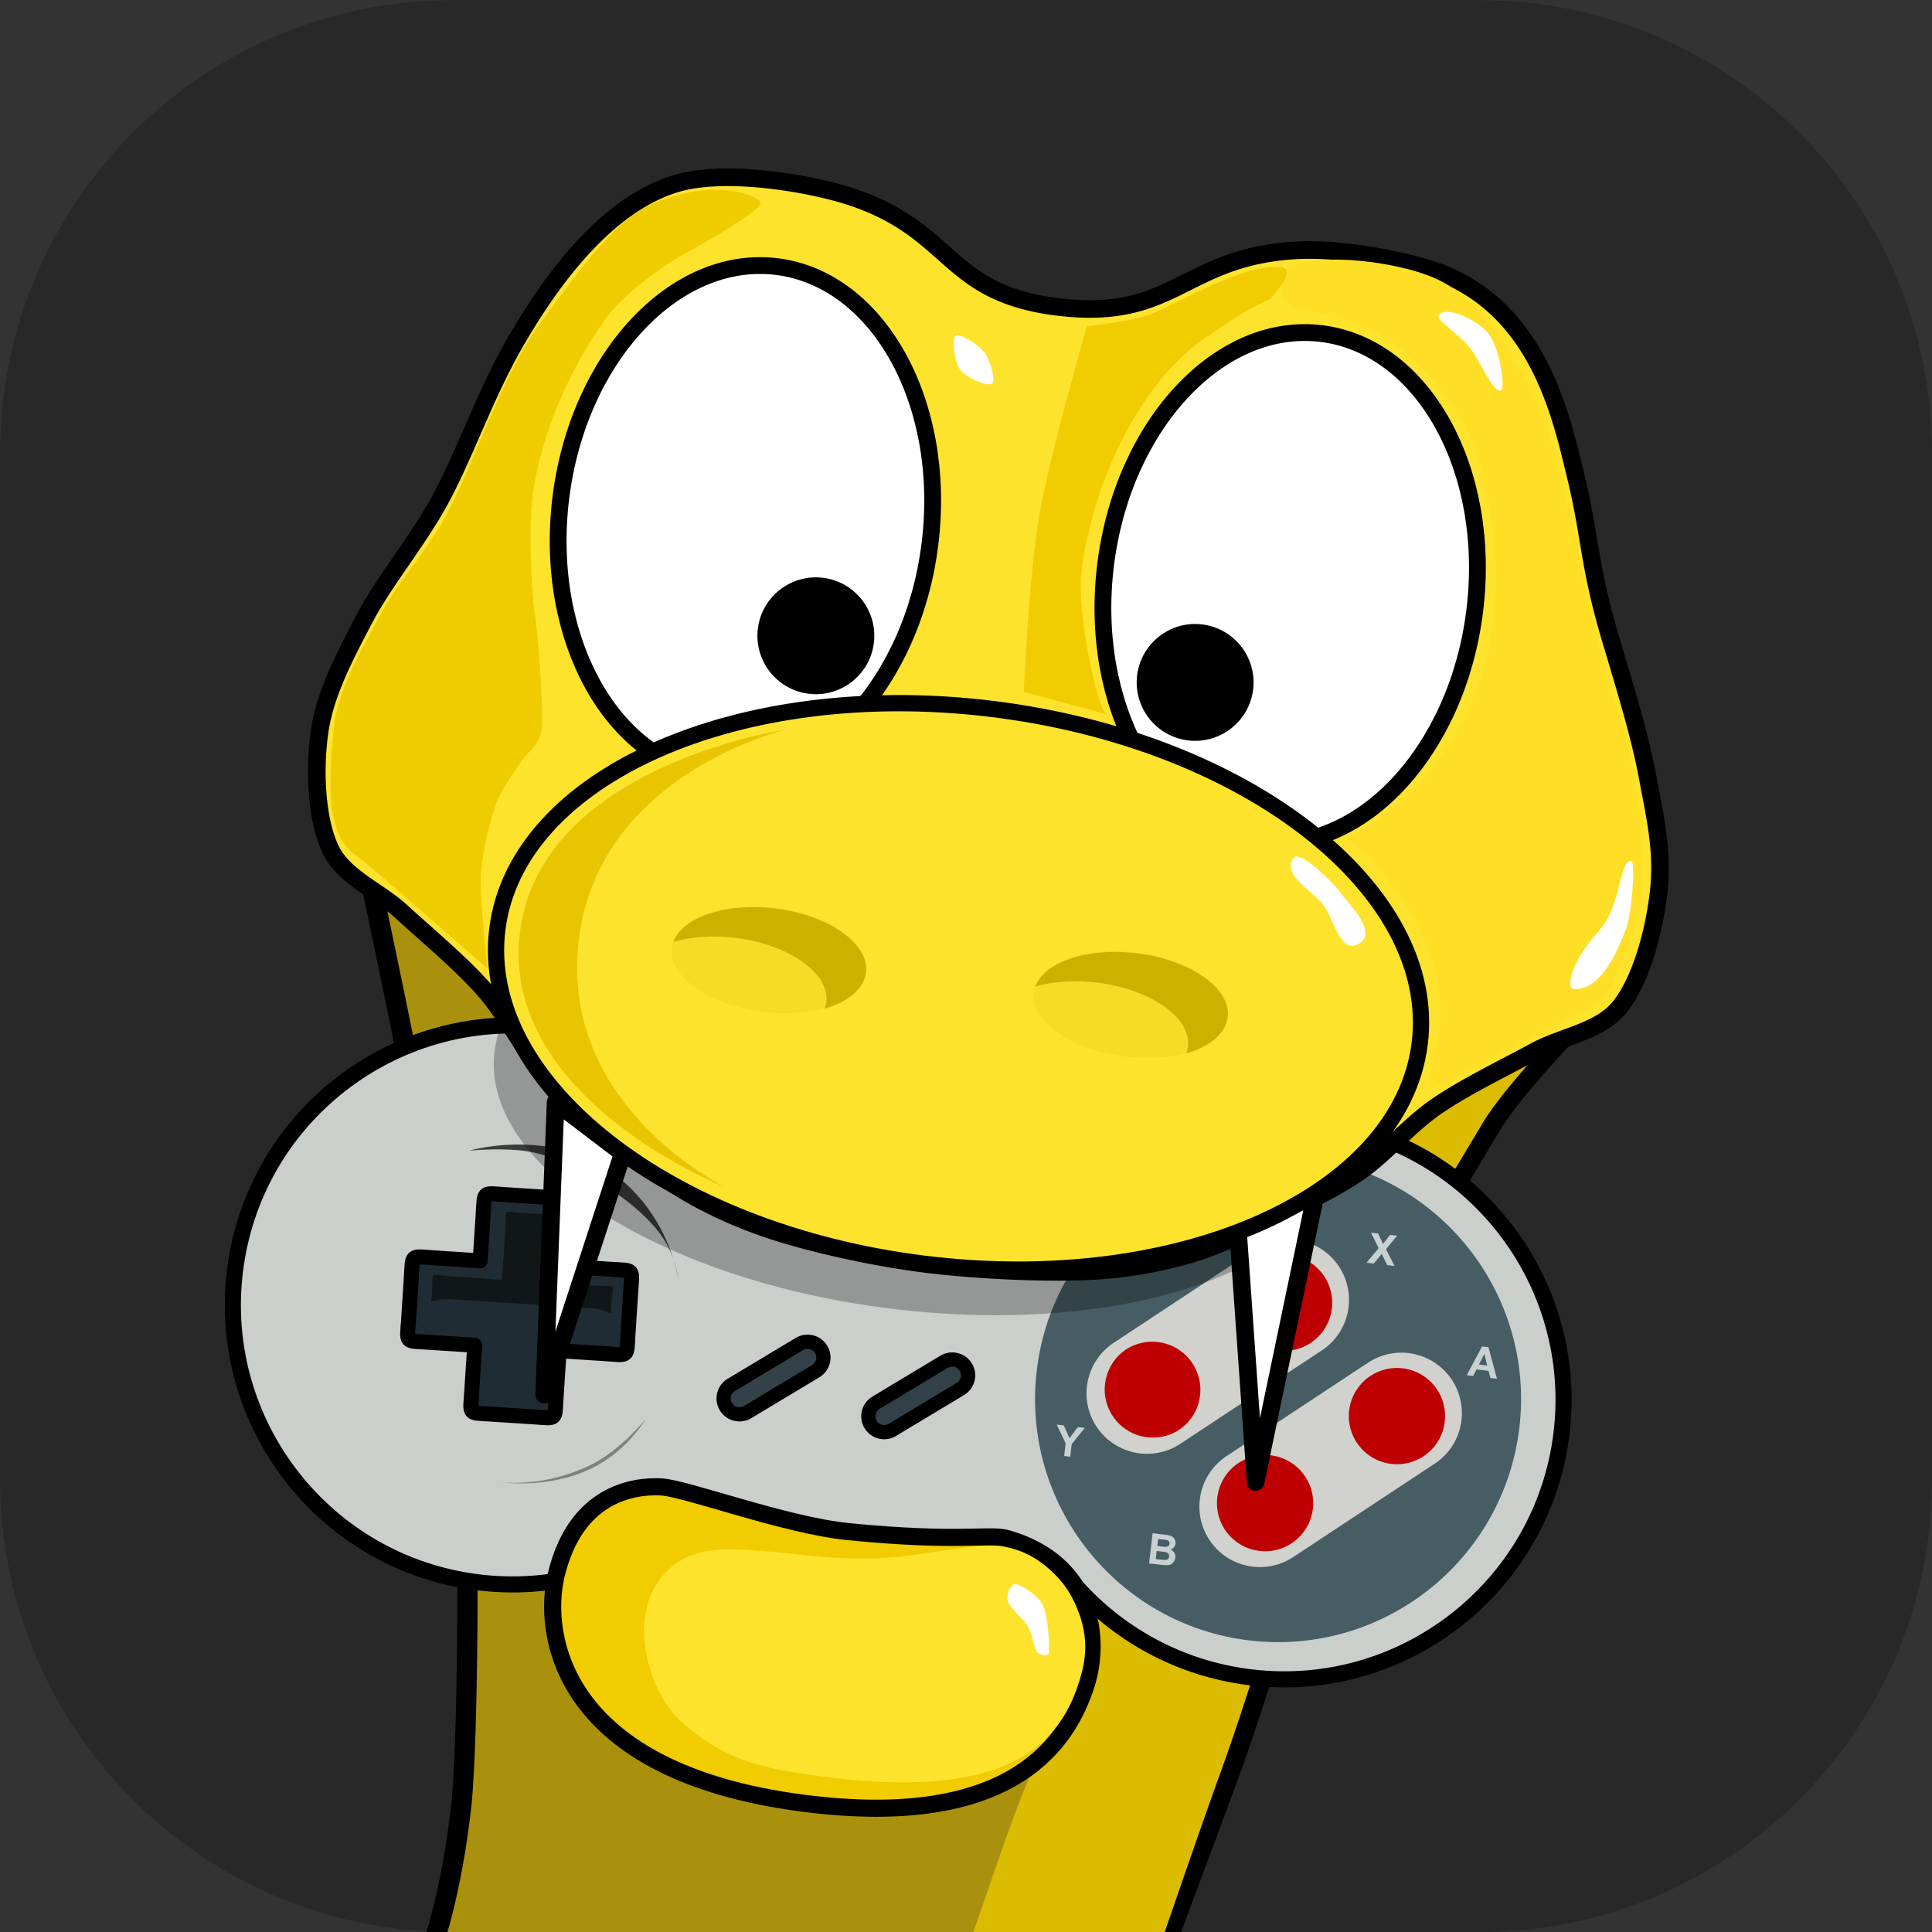 <svg xmlns="http://www.w3.org/2000/svg" width="256" height="256" fill="none"><rect width="100%" height="100%" fill="#333333" stroke="none"/><g clip-path="url(#clip0_3_267)"><path fill="#282828" d="M196.002.02h-136c-33.137 0-60 26.863-60 60v136c0 33.137 26.863 60 60 60h136c33.137 0 60-26.863 60-60v-136c0-33.137-26.863-60-60-60"/><path fill="#AA910D" fill-rule="evenodd" stroke="#000" stroke-linecap="round" stroke-linejoin="round" stroke-miterlimit="1.5" stroke-width="2.676" d="M56.793 259.351c.555-1.41 3.022-8.412 4.316-19.969 1.11-9.916 1.125-49.053 0-59.194-1.744-15.761-12.329-65.004-12.329-65.004l160.54 19.966s-8.817 9.028-11.734 13.966c-4.324 7.31-11.903 19.226-16.283 29.632-5.947 14.139-11.774 38.008-18.437 56.338l-9.322 25.058c-45.981.07-46.244.394-96.75-.793" clip-rule="evenodd"/><path fill="#DCBC00" fill-rule="evenodd" d="m166.216 155.835 42.002-21.01s-8.817 9.029-11.743 13.967c-4.315 7.31-11.894 19.226-16.274 29.631-5.948 14.139-11.775 38.008-18.437 56.339-2.769 7.622-5.873 16.736-9.128 26.147l-30.631 12.912c5.666-12.294 10.078-27.948 14.113-37.705 7.619-18.443 11.886-43.535 18.204-58.169 3.48-8.046 11.894-22.112 11.894-22.112" clip-rule="evenodd"/><path fill="#CBCFCC" fill-rule="evenodd" stroke="#000" stroke-linecap="round" stroke-linejoin="round" stroke-miterlimit="1.5" stroke-width="2.13" d="M174.671 148.731c20.278 2.494 34.72 20.988 32.229 41.275-2.499 20.285-20.994 34.729-41.271 32.235-9.484-1.166-17.682-5.826-23.482-12.53l-.085-.101-52.748-6.509s-.098.068-.142.102c-7.25 5.095-16.33 7.627-25.807 6.462-20.285-2.495-34.727-20.989-32.228-41.275 2.49-20.286 20.985-34.73 41.27-32.235z" clip-rule="evenodd"/><path fill="#465D63" fill-rule="evenodd" d="M173.107 153.407c17.649 2.072 30.294 18.086 28.221 35.738-2.074 17.651-18.086 30.298-35.735 28.225s-30.295-18.087-28.221-35.738c2.073-17.651 18.086-30.299 35.735-28.225" clip-rule="evenodd"/><path fill="#C8D0D2" d="m181.068 167.311 1.61-1.924-1.013-2.055.943.11.65 1.378.935-1.191.934.11-1.47 1.794 1.124 2.214-.973-.114-.723-1.486-1.05 1.277zm-40.06 25.62.197-1.681-1.191-2.484.945.11.754 1.691 1.107-1.472.928.109-1.74 2.146-.197 1.676zm11.721 10.233 1.597.187q.474.055.702.123.228.066.397.213.17.147.268.37a.9.9 0 0 1 .067.482.95.95 0 0 1-.663.8q.354.15.519.428a.97.97 0 0 1 .125.626 1.2 1.2 0 0 1-.189.514 1.1 1.1 0 0 1-.394.371 1.14 1.14 0 0 1-.563.126q-.204-.002-.975-.087l-1.36-.159zm.729.759-.109.923.528.062q.472.056.588.056.21 0 .342-.105a.43.43 0 0 0 .156-.298.44.44 0 0 0-.067-.313.47.47 0 0 0-.287-.176q-.119-.027-.688-.095zm-.187 1.588-.125 1.068.746.088q.436.05.556.04a.5.5 0 0 0 .311-.125.5.5 0 0 0 .153-.325.52.52 0 0 0-.051-.316.5.5 0 0 0-.231-.212q-.157-.076-.708-.141zm45.088-22.817-.877-.103-.242-.949-1.596-.187-.436.868-.856-.1 2.025-3.811.852.1zm-1.299-1.755-.375-1.546-.714 1.418z"/><path fill="#D1D1CD" fill-rule="evenodd" d="M175.152 178.933c3.692-2.438 4.711-7.415 2.274-11.107a8.02 8.02 0 0 0-11.106-2.274l-18.75 12.379a8.02 8.02 0 0 0-2.275 11.107 8.02 8.02 0 0 0 11.106 2.274z" clip-rule="evenodd"/><path fill="#BE0003" fill-rule="evenodd" d="M158.003 180.649a6.38 6.38 0 0 1-1.809 8.836 6.378 6.378 0 0 1-7.026-10.645 6.38 6.38 0 0 1 8.835 1.809m17.465-11.531a6.38 6.38 0 0 1-1.808 8.836 6.38 6.38 0 0 1-8.835-1.809 6.38 6.38 0 0 1 1.809-8.836 6.38 6.38 0 0 1 8.834 1.809" clip-rule="evenodd"/><path fill="#D1D1CD" fill-rule="evenodd" d="M190.108 193.942c3.692-2.438 4.711-7.415 2.274-11.107a8.02 8.02 0 0 0-11.106-2.274l-18.751 12.38c-3.692 2.437-4.71 7.414-2.273 11.106s7.413 4.712 11.105 2.274z" clip-rule="evenodd"/><path fill="#BE0003" fill-rule="evenodd" d="M172.951 195.658a6.38 6.38 0 0 1-1.809 8.836 6.38 6.38 0 0 1-8.835-1.809 6.38 6.38 0 0 1 1.809-8.836 6.38 6.38 0 0 1 8.835 1.809m17.474-11.53a6.38 6.38 0 0 1-1.809 8.836 6.38 6.38 0 0 1-8.835-1.81 6.38 6.38 0 0 1 1.808-8.836 6.38 6.38 0 0 1 8.836 1.81" clip-rule="evenodd"/><path fill="#334249" fill-rule="evenodd" stroke="#000" stroke-linecap="round" stroke-linejoin="round" stroke-miterlimit="1.5" stroke-width="1.884" d="M108.806 178.806a2.1 2.1 0 0 0-2.882-.719l-9.08 5.451a2.102 2.102 0 0 0 2.163 3.602l9.079-5.452a2.1 2.1 0 0 0 .72-2.882" clip-rule="evenodd"/><path fill="#324148" fill-rule="evenodd" stroke="#000" stroke-linecap="round" stroke-linejoin="round" stroke-miterlimit="1.5" stroke-width="1.884" d="M127.977 181.16a2.1 2.1 0 0 0-2.882-.717l-9.075 5.457a2.102 2.102 0 0 0 2.165 3.601l9.075-5.459a2.1 2.1 0 0 0 .717-2.882" clip-rule="evenodd"/><path fill="#646464" fill-rule="evenodd" d="M142.26 153.889a4.247 4.247 0 0 0-3.695-4.731l-35.353-4.348a4.247 4.247 0 0 0-4.73 3.695l-1.037 8.427a4.247 4.247 0 0 0 3.695 4.732l35.352 4.348a4.247 4.247 0 0 0 4.731-3.696z" clip-rule="evenodd"/><path fill="#202C33" fill-rule="evenodd" stroke="#000" stroke-linecap="round" stroke-linejoin="round" stroke-miterlimit="1.5" stroke-width="1.985" d="m62.902 178.252-.397 6.153c-.203 3.149-.533 2.773 2.619 2.977l5.59.361c3.144.203 2.768.534 2.971-2.616l.405-6.151 6.143.397c3.152.204 2.777.535 2.98-2.615l.36-5.592c.204-3.151.534-2.774-2.61-2.977l-6.152-.398.397-6.151c.203-3.151.533-2.774-2.619-2.978l-5.59-.361c-3.152-.204-2.768-.535-2.98 2.615l-.396 6.152-6.151-.398c-3.144-.203-2.769-.534-2.972 2.615l-.36 5.593c-.212 3.15-.542 2.773 2.61 2.977z" clip-rule="evenodd"/><path fill="#111618" fill-rule="evenodd" d="m59.467 172.13 19.225 1.243c.97.063 2.234.697 2.234.697s.043-.423.06-.67l.059-.921c.174-2.7.705-1.943-2.158-2.129l-6.505-.407.451-7c.174-2.7.713-1.943-2.158-2.129l-1.284-.062c-2.872-.186-2.248-.868-2.422 1.832l-.451 7-6.856-.476c-2.863-.185-2.239-.868-2.413 1.833l-.06.921c-.017.275-.044.564-.044.564s1.376-.357 2.322-.296" clip-rule="evenodd"/><path fill="gray" fill-rule="evenodd" d="M65.807 196.307c.516.091 5.9.944 12.378-2.151 3.957-1.892 7.329-6.074 7.329-6.074s-2.367 4.175-7.12 6.475c-5.897 2.859-12.032 1.849-12.587 1.75" clip-rule="evenodd"/><path fill="#3B3B3B" fill-rule="evenodd" d="M89.248 166.902a13 13 0 0 0-1.472-2.977c-1.872-2.761-5.27-5.415-8.347-7.27-2.525-1.526-5.358-3.254-8.96-3.992-3.253-.667-8.266-.201-8.266-.201s10.482-3.069 18.757 2.804c5.08 3.607 7.329 8.569 8.288 11.636.543 1.58.66 2.797.66 2.797s-.138-1.112-.66-2.797" clip-rule="evenodd"/><path fill="#FEE32D" fill-rule="evenodd" stroke="#000" stroke-linecap="round" stroke-linejoin="round" stroke-miterlimit="1.5" stroke-width="2.331" d="M140.11 40.66c15.346 1.897 16.545-6.35 30.922-7.441 7.847-.595 17.388 1.959 19.914 2.953 12.938 5.086 15.902 18.93 17.797 26.717 2.031 8.315 1.741 11.933 4.636 21.658 2.277 7.64 3.951 13.125 4.943 18.433 1.061 5.673 2.099 10.011 1.412 15.604-.635 5.172-2.339 11.339-5.063 14.789-2.627 3.331-7.538 3.888-11.269 5.914-4.052 2.205-9.222 4.679-13.06 7.316-3.599 2.474-6.713 6.204-9.968 8.507-2.979 2.108-6.301 3.702-9.575 5.312-3.74 1.838-8.376 4.377-12.873 5.717a57.5 57.5 0 0 1-14.067 2.325c-5.842.228-14.315-.138-20.976-.957-6.413-.789-13.63-2.353-18.972-3.956-4.553-1.366-9.063-3.277-13.094-5.666-4.03-2.388-7.914-5.975-11.098-8.665-2.788-2.355-5.625-4.707-7.998-7.472-2.609-3.025-4.72-7.397-7.613-10.669-3.086-3.489-7.504-7.142-10.902-10.264-3.122-2.868-7.76-4.599-9.503-8.468-1.808-4.007-2.084-10.53-1.327-15.574s3.424-10.017 5.86-14.691c2.657-5.08 7.065-10.317 10.054-15.797 3.313-6.081 5.96-13.913 9.844-20.689 3.987-6.955 11.432-18.19 21.337-21.239 6.707-2.064 18.105.002 23.242 1.69 13.706 4.508 12.521 12.773 27.397 14.613" clip-rule="evenodd"/><path fill="#FFDF26" fill-rule="evenodd" d="M170.996 35.225c4.592-1.723 13.805-.522 18.673 1.441 4.652 1.88 7.988 5.967 10.529 10.34 3.227 5.566 4.318 4.198 9.584 29.17 1.196 5.629 2.539 11.44 3.749 15.298.85 2.71 1.523 4.946 2.223 7.686.909 3.544 1.847 9.288 1.939 13.417.081 3.831.074 7.84-1.395 11.361-1.477 3.526-2.39 8.126-6.177 9.951-6.136 2.952-20.735 10.599-20.735 10.599-.832-1.863 3.858-9.129-.292-18.855-4.814-11.309-10.897-14.592-10.897-14.592s14.286-5.493 18.981-24.867c2.001-8.254.851-23.551-3.767-30.851-7.743-12.25-14.318-12.842-21.352-14.38-3.226-.705-2.43-5.201-1.063-5.718" clip-rule="evenodd"/><path fill="#F0CC00" fill-rule="evenodd" d="M144.029 43.22s6.287-.615 8.941-1.79c4.65-2.058 11.418-6.135 16.383-6.084 2.434.025.349 2.566-.477 3.62-1.247 1.582-.65-.178-9.473 5.998-8.204 5.744-14.548 18.64-16.099 30.61-.723 5.555 2.202 18.728 3.336 19.063l-10.988-2.97s.716-15.597 2.039-23.27c1.396-8.075 6.338-25.177 6.338-25.177" clip-rule="evenodd"/><path fill="#EFCC00" fill-rule="evenodd" d="M64.649 128.38s-16.11-14.142-17.608-15.137c-4.178-2.771-3.332-11.375-2.832-16.568.5-5.195 3.409-9.955 5.849-14.595 2.471-4.698 6.349-8.84 8.965-13.598 3.59-6.554 7.656-19.152 12.616-25.72 3.995-5.301 9.348-13.285 14.44-15.578 8.51-3.833 14.593-1.269 14.713-.269.076.636-3.967 3.358-9.879 6.594-4.332 2.372-8.515 6.042-9.946 7.802-2.796 3.452-8.71 12.977-10.328 23.908-.627 4.25-.258 12.845.175 15.782.698 4.673 1.195 13.81.95 15.808-.22 1.787-2.033 2.971-2.982 4.502-1.01 1.633-2.421 3.365-3.088 5.298-.837 2.466-1.813 6.264-1.975 9.491-.17 3.628.93 12.28.93 12.28" clip-rule="evenodd"/><path fill="#fff" fill-rule="evenodd" d="M190.63 41.815c1.005-1.534 5.489.828 6.679 2.487 1.39 1.927 2.218 7.113 1.567 7.431-.924.454-2.58-3.532-3.922-5.406-1.39-1.927-4.718-3.908-4.324-4.512m25.542 72.327c-1.005-.36-1.262 2.241-2.009 4.616-.852 2.737-1.343 3.491-2.572 4.896-3.786 4.35-3.938 7.308-3.127 7.378 3.472.296 5.707-4.556 6.976-7.893.772-2.005 1.294-8.793.732-8.997m-89.605-69.607c.467-.484 2.982 1.041 3.802 2.088.82 1.045 1.575 3.706 1.109 4.19s-3.384-.702-4.195-1.748c-.82-1.046-1.182-4.046-.716-4.53" clip-rule="evenodd"/><path fill="#fff" fill-rule="evenodd" stroke="#000" stroke-linecap="round" stroke-linejoin="round" stroke-miterlimit="1.5" stroke-width="2.226" d="M175.093 44.199c13.505 1.66 22.612 18.104 20.321 36.697-2.283 18.594-15.105 32.341-28.602 30.681-13.505-1.662-22.604-18.104-20.32-36.698 2.291-18.592 15.104-32.34 28.601-30.68" clip-rule="evenodd"/><path fill="#000" fill-rule="evenodd" d="M159.308 82.74c4.236.522 7.259 4.388 6.738 8.629s-4.389 7.26-8.633 6.739c-4.236-.521-7.259-4.388-6.738-8.63.528-4.24 4.389-7.26 8.633-6.737" clip-rule="evenodd"/><path fill="#fff" fill-rule="evenodd" stroke="#000" stroke-linecap="round" stroke-linejoin="round" stroke-miterlimit="1.5" stroke-width="2.226" d="M102.918 35.322c13.497 1.66 22.604 18.104 20.313 36.697-2.283 18.593-15.105 32.34-28.602 30.68-13.497-1.659-22.603-18.103-20.32-36.697 2.29-18.593 15.104-32.34 28.609-30.68" clip-rule="evenodd"/><path fill="#000" fill-rule="evenodd" d="M109.054 76.56c4.235.52 7.259 4.387 6.738 8.629-.521 4.24-4.39 7.26-8.633 6.738-4.236-.521-7.26-4.388-6.739-8.629s4.39-7.26 8.634-6.738" clip-rule="evenodd"/><path fill="#F0CC00" fill-rule="evenodd" stroke="#000" stroke-linecap="round" stroke-linejoin="round" stroke-miterlimit="1.5" stroke-width="2.268" d="M87.652 197.027c3.25.179 16.417 5.095 24.758 5.921 14.924 1.477 18.676.225 21.108.935 11.346 3.31 12.31 13.38 10.423 19.295-2.35 7.367-9.444 19.379-37.485 15.758-32.088-4.143-34.636-22.252-32.772-30.163 2.549-10.817 10.193-11.954 13.968-11.746" clip-rule="evenodd"/><path fill="#FEE32D" fill-rule="evenodd" d="M100.909 205.515c4.092.242 7.523.934 12.505.998 7.56.094 12.328-1.558 17.685-1.687 5.357-.13 9.513 3.727 11.425 7.861 2.169 4.684 1.103 8.287.236 10.843-3.329 9.814-12.705 14.686-33.994 11.842-8.395-1.122-12.62-2.217-18.253-6.997-4.25-3.607-6.933-12.432-3.843-17.913 3.576-6.341 10.371-5.176 14.239-4.947" clip-rule="evenodd"/><path fill="#fff" fill-rule="evenodd" d="M134.597 209.921c.771.094 2.924 1.421 3.574 2.783.728 1.524.918 5.33.792 6.359-.062.514-1.223.22-1.543-.187-.452-.577-.589-2.27-1.167-3.274-.645-1.122-2.433-2.514-2.709-3.461-.23-.787.282-2.314 1.053-2.22" clip-rule="evenodd"/><path fill="#000" fill-opacity=".27" fill-rule="evenodd" d="M124.788 119.075c30.866 3.796 54.428 19.051 52.584 34.044-1.844 14.994-28.4 24.085-59.266 20.289s-54.428-19.051-52.583-34.044c1.843-14.994 28.4-24.085 59.265-20.289" clip-rule="evenodd"/><path fill="#fff" fill-rule="evenodd" stroke="#000" stroke-linecap="round" stroke-linejoin="round" stroke-miterlimit="1.5" stroke-width="2.331" d="m164.017 162.832 10.275-4.414-7.916 37.96zM82.525 152.81l-8.902-6.772-1.518 38.746z" clip-rule="evenodd"/><path fill="#FEE32D" fill-rule="evenodd" stroke="#000" stroke-linecap="round" stroke-linejoin="round" stroke-miterlimit="1.5" stroke-width="2.155" d="M131.556 93.95c33.729 4.173 59.075 24.03 56.565 44.313s-31.931 33.363-65.66 29.191c-33.729-4.174-59.074-24.031-56.564-44.314s31.93-33.363 65.659-29.19" clip-rule="evenodd"/><path fill="#E8C500" fill-rule="evenodd" d="M104.258 96.642s-24.826 5.721-27.56 27.835c-2.74 22.114 19.392 32.815 19.392 32.815s-29.93-11.665-27.19-33.78c2.735-22.114 35.358-26.87 35.358-26.87" clip-rule="evenodd"/><path fill="#F7DB27" fill-rule="evenodd" d="M150.68 126.215c7.103.88 12.487 4.683 12.016 8.487-.471 3.806-6.619 6.182-13.722 5.302-7.102-.878-12.485-4.681-12.014-8.486s6.619-6.181 13.72-5.303" clip-rule="evenodd"/><path fill="#CDB100" fill-rule="evenodd" d="M137.159 130.729c1.244-3.277 6.968-5.222 13.502-4.413 7.102.878 12.487 4.681 12.014 8.486-.268 2.173-2.389 3.879-5.478 4.78q.161-.43.219-.888c.473-3.806-4.912-7.608-12.014-8.487-3.048-.377-5.917-.155-8.243.522" clip-rule="evenodd"/><path fill="#F7DB27" fill-rule="evenodd" d="M102.749 120.286c7.103.878 12.487 4.681 12.016 8.486s-6.619 6.181-13.722 5.303c-7.102-.88-12.485-4.683-12.014-8.487.47-3.806 6.62-6.182 13.72-5.302" clip-rule="evenodd"/><path fill="#CDB100" fill-rule="evenodd" d="M89.228 124.798c1.244-3.277 6.968-5.222 13.502-4.414 7.102.879 12.487 4.682 12.014 8.487-.268 2.172-2.389 3.879-5.478 4.78q.161-.43.219-.889c.473-3.804-4.912-7.607-12.014-8.486-3.048-.377-5.917-.155-8.243.522" clip-rule="evenodd"/><path fill="#fff" fill-rule="evenodd" d="M171.422 113.672c.965-1.122 5.747 3.852 6.176 4.59.52.911 5.083 5.033 2.565 6.716-2.588 1.725-3.364-3.252-4.903-5.182-1.405-1.765-5.591-4.067-3.838-6.124" clip-rule="evenodd"/></g><defs><clipPath id="clip0_3_267"><path fill="#fff" d="M0 0h256v256H0z"/></clipPath></defs></svg>
